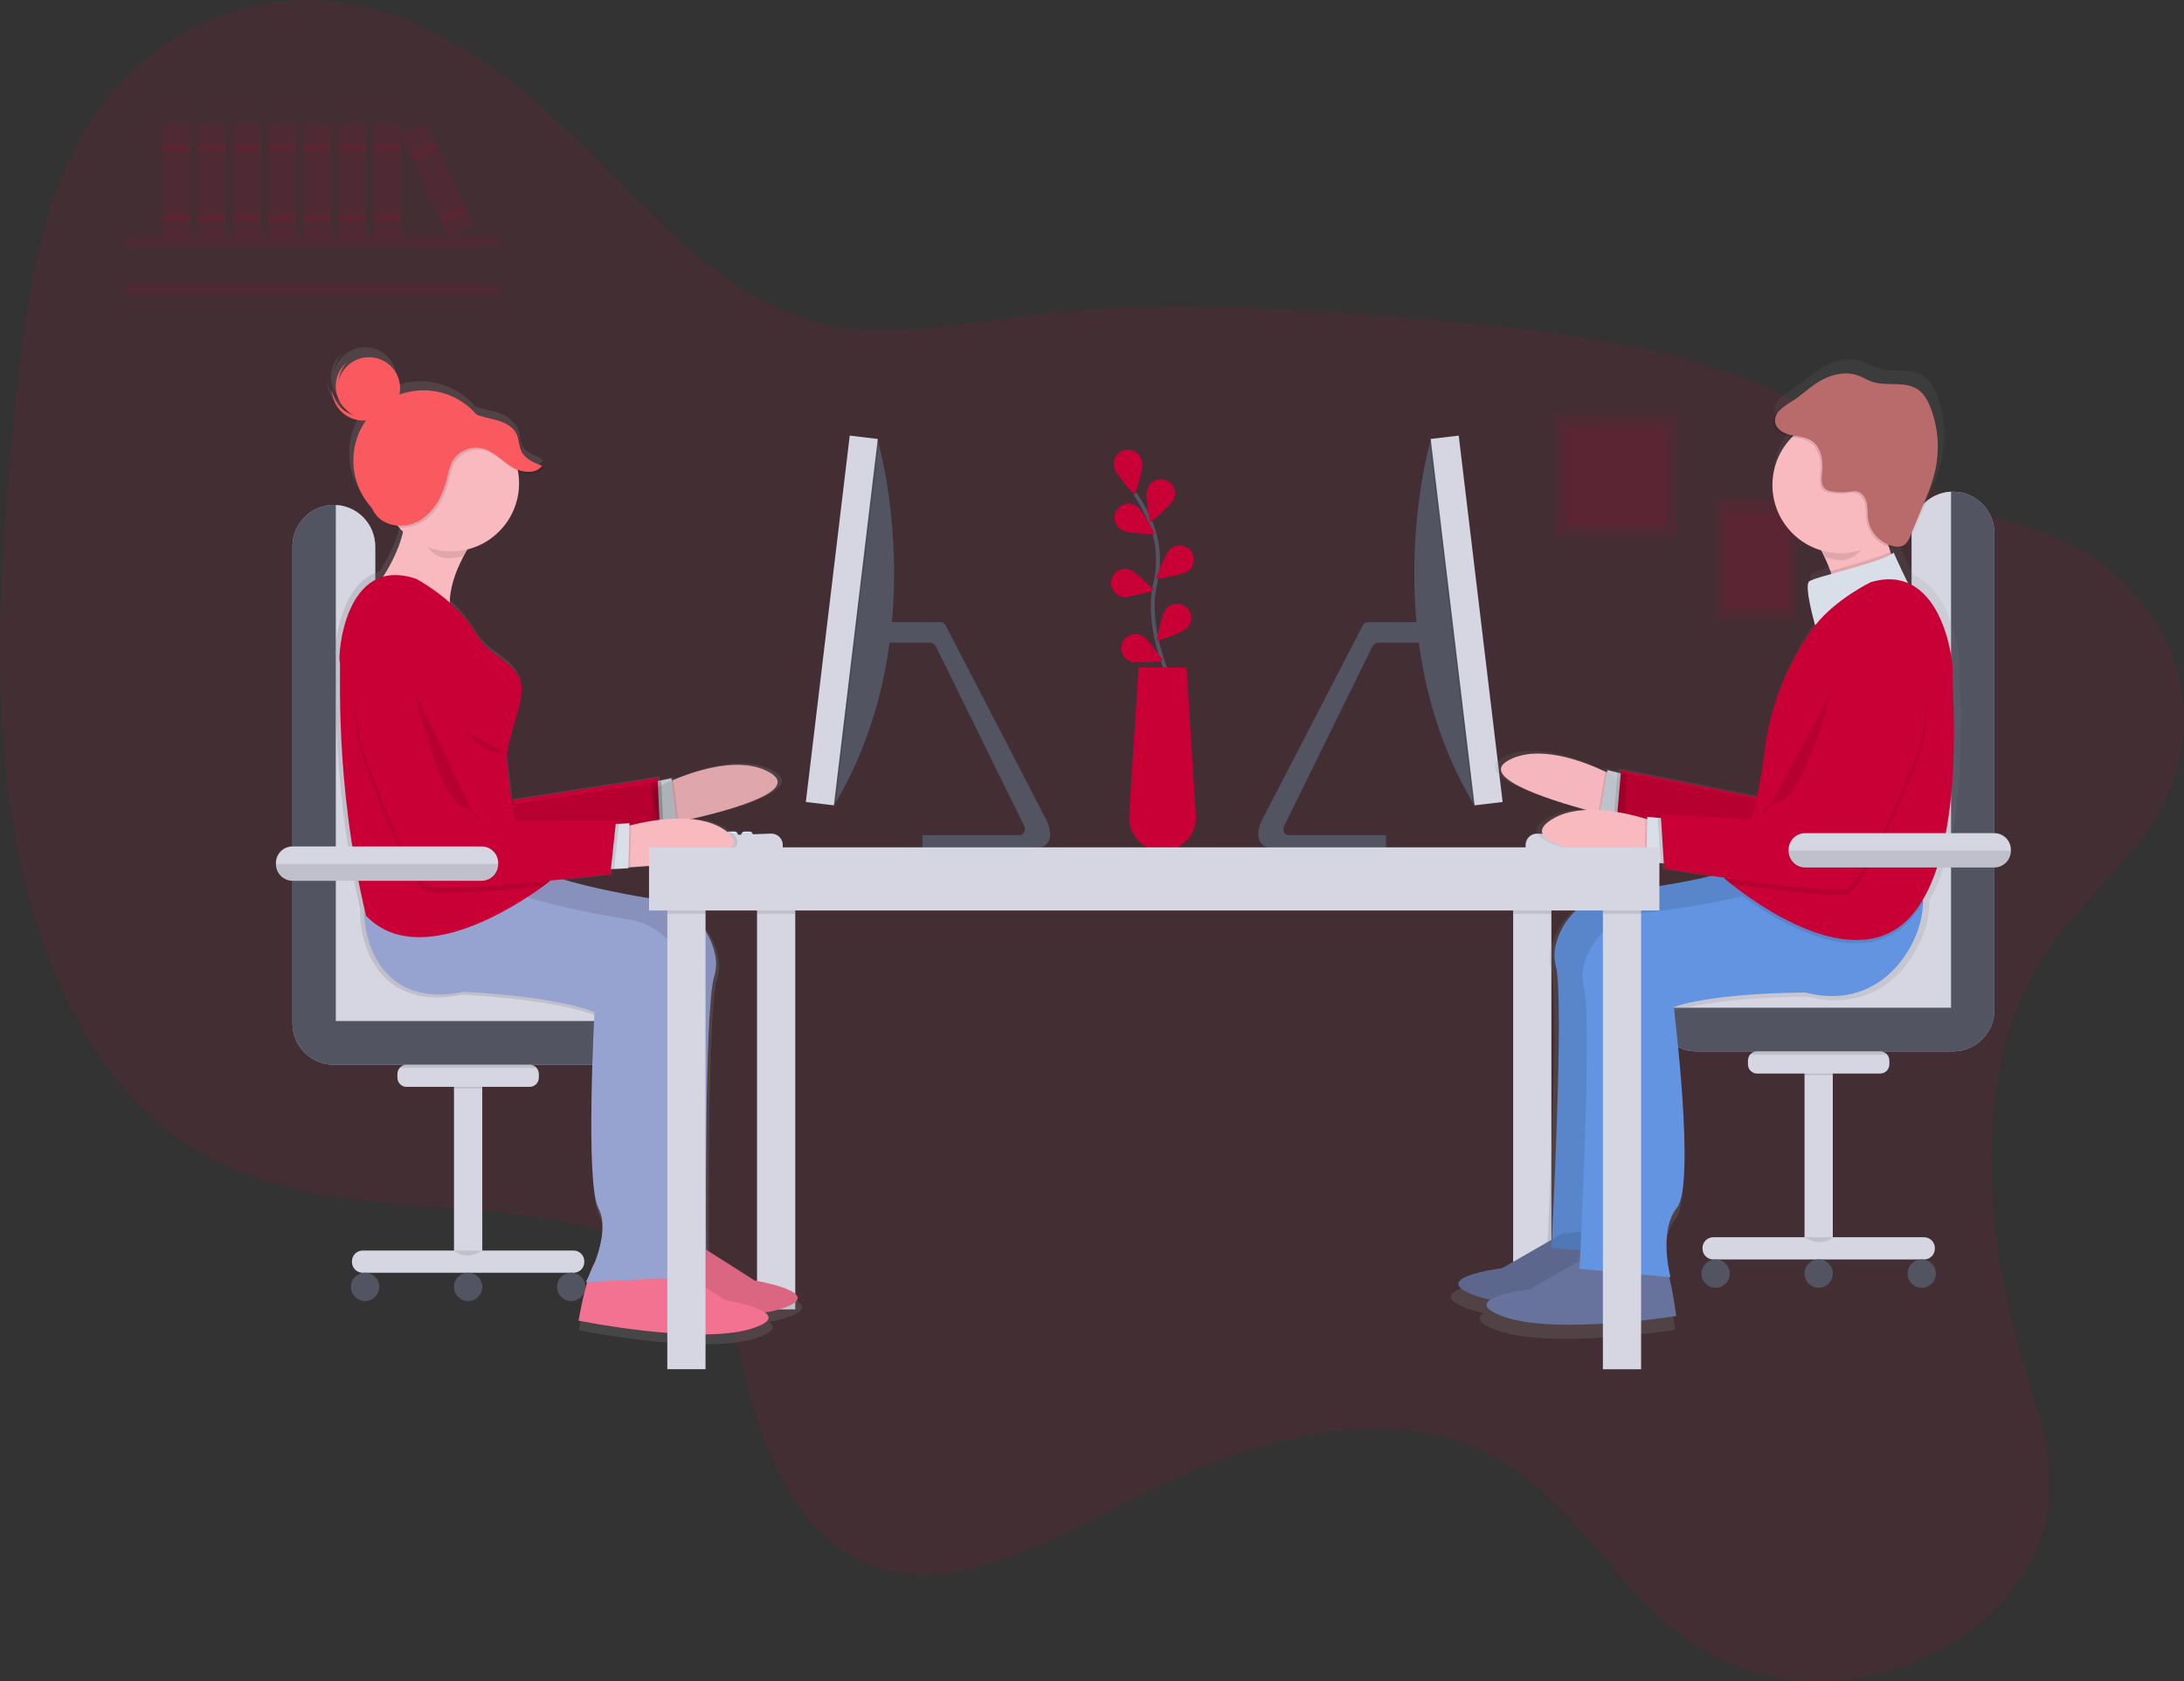 <?xml version="1.0" encoding="UTF-8"?>
<!DOCTYPE svg PUBLIC "-//W3C//DTD SVG 1.0//EN" "http://www.w3.org/TR/2001/REC-SVG-20010904/DTD/svg10.dtd">
<!-- Creator: CorelDRAW 2020 (64 Bit) -->
<svg xmlns="http://www.w3.org/2000/svg" xml:space="preserve" width="296.496mm" height="228.206mm" version="1.0" style="shape-rendering:geometricPrecision; text-rendering:geometricPrecision; image-rendering:optimizeQuality; fill-rule:evenodd; clip-rule:evenodd"
viewBox="0 0 29649.4 22820.48"
 xmlns:xlink="http://www.w3.org/1999/xlink"
 xmlns:xodm="http://www.corel.com/coreldraw/odm/2003">
 <rect x="0" y="0" width="29649.4" height="22820.48" fill="#333333" stroke="none"/>
 <defs>
  <style type="text/css">
   <![CDATA[
    .str0 {stroke:#535461;stroke-width:52.92;stroke-miterlimit:22.926}
    .fil14 {fill:none;fill-rule:nonzero}
    .fil3 {fill:#535461;fill-rule:nonzero}
    .fil12 {fill:#6394E2;fill-rule:nonzero}
    .fil11 {fill:#68739D;fill-rule:nonzero}
    .fil18 {fill:#96A2D0;fill-rule:nonzero}
    .fil2 {fill:#AEBEE1;fill-rule:nonzero}
    .fil13 {fill:#B96B6B;fill-rule:nonzero}
    .fil9 {fill:#C90036;fill-rule:nonzero}
    .fil1 {fill:#D6D6E3;fill-rule:nonzero}
    .fil8 {fill:#D9DFE8;fill-rule:nonzero}
    .fil5 {fill:#E3EDF9;fill-rule:nonzero}
    .fil17 {fill:#F37291;fill-rule:nonzero}
    .fil7 {fill:#F8B9BF;fill-rule:nonzero}
    .fil16 {fill:#FA595F;fill-rule:nonzero}
    .fil10 {fill:black;fill-rule:nonzero;fill-opacity:0.012}
    .fil4 {fill:black;fill-rule:nonzero;fill-opacity:0.102}
    .fil0 {fill:#C90036;fill-rule:nonzero;fill-opacity:0.102}
    .fil6 {fill:url(#id0);fill-rule:nonzero}
    .fil15 {fill:url(#id1);fill-rule:nonzero}
   ]]>
  </style>
  <linearGradient id="id0" gradientUnits="userSpaceOnUse" x1="21931.54" y1="16648.01" x2="23043.45" y2="3301.13">
   <stop offset="0" style="stop-opacity:0.251; stop-color:gray"/>
   <stop offset="0.541" style="stop-opacity:0.122; stop-color:gray"/>
   <stop offset="1" style="stop-opacity:0.102; stop-color:gray"/>
  </linearGradient>
  <linearGradient id="id1" gradientUnits="userSpaceOnUse" xlink:href="#id0" x1="2128741.64" y1="-2647945.78" x2="2128741.64" y2="-9568950.29">
  </linearGradient>
 </defs>
 <g id="Camada_x0020_1">
  <path class="fil0" d="M27781.22 12918.46c-1092.45,1643.32 -815.97,3927.45 -265.91,5736.66 185.21,605.63 394.49,1245.65 270.14,1915.04 -152.14,818.61 -772.31,1449.11 -1408.1,1802.07 -1158.6,643.73 -2503.47,590.81 -3501.21,-137.32 -862.27,-629.44 -1448.32,-1703.38 -2328.31,-2301.86 -1470.81,-997.99 -3434.8,-464.07 -5130.76,393.71 -1199.88,606.16 -2517.23,1379.26 -3654.4,894.28 -800.09,-341.31 -1318.67,-1260.47 -1576.38,-2252.91 -124.35,-479.16 -205.85,-1001.17 -470.96,-1370.8 -158.75,-219.6 -370.42,-370.42 -589.76,-492.92 -2003.14,-1130.81 -4646.04,-295 -6584.09,-1566.58 -1307.83,-857.24 -2085.97,-2580.73 -2376.47,-4410.31 -290.51,-1829.58 -147.37,-3775.57 46.83,-5690.62 137.85,-1360.74 335.49,-2816.47 1094.57,-3907.33 803,-1153.84 2105.54,-1645.17 3254.36,-1506.79 1148.82,138.38 2158.98,823.63 3038.19,1650.98 1098.8,1031.87 2099.98,2340.49 3495.12,2698.73 950.11,244.74 1974.05,15.08 2972.57,-105.83 1669.51,-199.76 3323.94,-88.64 4967.25,43.39 1573.47,126.47 3156.99,274.9 4634.68,814.11 1045.62,381.53 1861.07,1141.4 2841.34,1646.76 638.97,329.41 1350.69,387.09 1949.44,820.2 737.65,533.14 1389.58,1499.91 1133.2,2694.5 -243.68,1137.43 -1231.62,1759.73 -1811.33,2632.84z"/>
  <path class="fil0" d="M23304.5 8422.16l1081.87 0 0 -1637.76 -1081.87 0 0 1637.76z"/>
  <path class="fil0" d="M23409.54 8262.88l871.53 0 0 -1319.2 -871.53 0 0 1319.2z"/>
  <path class="fil0" d="M21108.48 7284.46l1661.57 0 0 -1637.76 -1661.57 0 0 1637.76z"/>
  <path class="fil0" d="M21269.88 7125.18l1338.52 0 0 -1319.2 -1338.52 0 0 1319.2z"/>
  <path class="fil0" d="M1709.9 3345.11l5078.64 0 0 -135.2 -5078.64 0 0 135.2z"/>
  <path class="fil0" d="M1709.9 4006.3l5078.64 0 0 -135.2 -5078.64 0 0 135.2z"/>
  <rect class="fil1" x="10277.31" y="11975.76" width="518.85" height="5798.04"/>
  <path class="fil2" d="M25951.39 12584.56l0 -5348.25c0.13,-310.39 251.84,-561.96 562.23,-561.96 0,0 0,0 0,0l0 -0.01c309.95,0.56 561.04,251.99 561.18,561.98l0.01 6472.71c-0.01,310.45 -251.79,562.23 -562.25,562.23l-3482.15 0.01c-310.47,-0.01 -562.25,-251.79 -562.25,-562.25l0.01 0.01c-0.01,-310.47 251.77,-562.25 562.23,-562.25l2358.75 0.01c310.45,-0.01 562.23,-251.79 562.23,-562.25l0.01 0.01z"/>
  <path class="fil3" d="M25951.39 12584.56l0 -5348.25c0.13,-310.39 251.84,-561.96 562.23,-561.96 0,0 0,0 0,0l0 -0.01c309.95,0.56 561.04,251.99 561.18,561.98l0.01 6472.71c-0.01,310.45 -251.79,562.23 -562.25,562.23l-3482.15 0.01c-310.47,-0.01 -562.25,-251.79 -562.25,-562.25l0.01 0.01c-0.01,-310.47 251.77,-562.25 562.23,-562.25l2358.75 0.01c310.45,-0.01 562.23,-251.79 562.23,-562.25l0.01 0.01z"/>
  <path class="fil1" d="M22468.96 13678.87c16.01,-298.3 262.64,-532.09 561.43,-532.09 0,0 0,0 0,0l2358.76 0.01c310.45,-0.01 562.23,-251.79 562.23,-562.25l0.01 -5348.24c-0.01,-0.03 -0.01,-0.3 -0.01,-0.37 0,-299.96 235.65,-547.28 535.26,-561.62l0 7004.55 -4017.67 0z"/>
  <path class="fil2" d="M5093.36 12765.01l0 -5348.25c0.02,0.01 0.02,0.01 0.02,0.01 0,-309.98 -250.95,-561.55 -560.94,-562.24l0.01 -0.01c-310.45,0.01 -562.23,251.79 -562.23,562.25l-0.01 6472.71c0.01,0.42 0.01,0.9 0.01,1.31 0,310.46 251.78,562.24 562.24,562.24 0,0 0,0 0,0l3481.88 0.01c310.48,-0.01 562.26,-251.79 562.26,-562.25l-0.02 0.01c0.02,-310.47 -251.76,-562.25 -562.22,-562.25l-2358.49 0.01c-0.04,-0.01 -0.18,-0.01 -0.25,-0.01 -310.46,0 -562.24,-251.78 -562.24,-562.24 0,-0.41 0,-0.89 0,-1.3l-0.02 -0.01z"/>
  <path class="fil3" d="M5093.36 12765.01l0 -5348.25c0.02,0.01 0.02,0.01 0.02,0.01 0,-309.98 -250.95,-561.55 -560.94,-562.24l0.01 -0.01c-310.45,0.01 -562.23,251.79 -562.23,562.25l-0.01 6472.71c0.01,0.42 0.01,0.9 0.01,1.31 0,310.46 251.78,562.24 562.24,562.24 0,0 0,0 0,0l3481.88 0.01c310.48,-0.01 562.26,-251.79 562.26,-562.25l-0.02 0.01c0.02,-310.47 -251.76,-562.25 -562.22,-562.25l-2358.49 0.01c-0.04,-0.01 -0.18,-0.01 -0.25,-0.01 -310.46,0 -562.24,-251.78 -562.24,-562.24 0,-0.41 0,-0.89 0,-1.3l-0.02 -0.01z"/>
  <path class="fil1" d="M8575.79 13859.31c-16,-298.3 -262.63,-532.09 -561.42,-532.09 0,0 0,0 0,0l-2358.5 0.02c-0.04,-0.01 -0.18,-0.01 -0.25,-0.01 -310.46,0 -562.24,-251.78 -562.24,-562.24 0,0 0,0 0,0l-0.02 -5348.24c-0.05,-299.64 -235.21,-546.68 -534.42,-561.43l-0.04 7003.98 4016.88 0z"/>
  <rect class="fil1" x="20542.28" y="11975.77" width="518.85" height="5933.24"/>
  <path class="fil4" d="M10277.32 12404.38l518.85 0 0 -428.63 -518.85 0 0 428.63z"/>
  <path class="fil4" d="M20542.28 12404.38l518.85 0 0 -428.63 -518.85 0 0 428.63z"/>
  <path class="fil4" d="M12130.44 8444.92c-8.29,91.37 -18.79,183.97 -31.49,277.81l-73.29 0 0 -277.81 104.78 0z"/>
  <path class="fil3" d="M14256.35 11330.97c1.59,93.93 -66.15,170.92 -150.02,170.92l-1583.52 0.01 0 -165.1 1317.62 0c56.89,0 92.34,-68.79 63.76,-123.83l-1194.85 -2430.18c-17.2,-35.69 -52.96,-58.77 -92.58,-59.78l-591.1 -0.01 0 -277.81 746.38 -0.01c27.73,0.71 52.78,16.86 64.84,41.82l1369.74 2645.81c31.5,61.3 48.58,129.23 49.74,198.14l-0.02 0.02z"/>
  <path class="fil3" d="M11348.07 10890.18l-21.7 36.51 -202.94 -135.47 627.86 -4827.82 161.67 0c0,0 6.61,22.23 17.46,64.56 108.22,417.25 639.76,2780.22 -582.35,4862.22z"/>
  <path class="fil4" d="M11930.16 6027.97l-582.08 4862.22 -21.7 36.51 -202.94 -135.47 627.86 -4827.82 161.66 0c0,0 6.35,23.02 17.2,64.56z"/>
  <rect class="fil1" transform="matrix(0.119 -0.993 0.993 0.119 10939.8 10886.2)" width="5008.26" height="383.65"/>
  <path class="fil5" d="M9634.38 11332.83c-0.13,24.92 -20.31,45.1 -45.24,45.24l-67.74 0c-24.96,0 -45.22,-20.26 -45.22,-45.24 -0.11,-0.88 -0.17,-1.77 -0.17,-2.65 0,-0.88 0.06,-1.77 0.16,-2.65 2.8,-22.58 21.95,-39.59 44.71,-39.68l67.72 0c20.69,0.21 38.63,14.34 43.67,34.39 1.15,3.41 1.87,6.98 2.11,10.58l0 0.01z"/>
  <path class="fil5" d="M9837.31 11332.83c-0.12,24.92 -20.3,45.1 -45.23,45.24l-67.75 0c-24.96,0 -45.22,-20.26 -45.22,-45.24 0.02,-4.22 0.65,-8.41 1.85,-12.44 1.99,-7.34 5.93,-14.01 11.38,-19.32 8.3,-8.46 19.67,-13.23 31.53,-13.23 0.07,0 0.15,0 0.22,0l67.71 0.01c0.09,-0.01 0.16,-0.01 0.23,-0.01 17.76,0 33.9,10.33 41.33,26.46 2.58,5.84 3.94,12.15 3.97,18.53l-0.02 0z"/>
  <path class="fil5" d="M10017.76 11332.83c-0.12,24.92 -20.3,45.1 -45.23,45.24l-67.75 0c-24.96,0 -45.22,-20.26 -45.22,-45.24 0,-0.25 -0.01,-0.51 -0.01,-0.76 0,-6.22 1.36,-12.39 3.98,-18.03 7.47,-15.93 23.4,-26.21 41,-26.45l67.72 -0.01c0.1,0 0.19,0 0.28,0 24.84,0 44.98,20.14 44.98,44.98 0,0.09 0,0.18 0,0.26l0.25 0.01z"/>
  <path class="fil5" d="M10220.96 11332.83c-0.12,24.92 -20.3,45.1 -45.23,45.24l-67.75 0c-24.95,-0.02 -45.19,-20.27 -45.19,-45.24 0,-9.27 2.86,-18.33 8.17,-25.93l5.29 -5.82c8.3,-8.47 19.67,-13.24 31.53,-13.24 0.07,0 0.15,0 0.22,0l67.71 0.01c12.48,0.15 24.36,5.41 32.83,14.55 7.95,8.13 12.42,19.05 12.44,30.42l-0.02 0.01z"/>
  <path class="fil4" d="M9633.05 11321.98c0.89,3.41 1.34,6.92 1.34,10.44 0,0.13 0,0.28 0,0.41 -0.14,24.92 -20.32,45.1 -45.25,45.24l-67.74 0c-24.96,0 -45.22,-20.26 -45.22,-45.24 -0.11,-0.88 -0.17,-1.77 -0.17,-2.65 0,-0.88 0.06,-1.77 0.16,-2.65l156.88 -5.55z"/>
  <path class="fil4" d="M9833.61 11314.84c2.4,5.6 3.66,11.63 3.72,17.72 -0.14,24.93 -20.32,45.11 -45.25,45.25l-67.75 0c-24.96,-0.01 -45.22,-20.27 -45.22,-45.25 0.02,-4.21 0.65,-8.4 1.85,-12.43l152.65 -5.29z"/>
  <path class="fil4" d="M10011.14 11308.75c4.47,7.15 6.86,15.4 6.9,23.82 -0.14,24.92 -20.32,45.1 -45.25,45.24l-67.74 0c-24.97,-0.01 -45.23,-20.27 -45.23,-45.25 0,-0.25 -0.01,-0.51 -0.01,-0.76 0,-6.22 1.36,-12.39 3.98,-18.03l147.35 -5.02z"/>
  <path class="fil4" d="M10220.96 11332.83c-0.12,24.92 -20.3,45.1 -45.23,45.24l-67.75 0c-24.95,-0.02 -45.19,-20.27 -45.19,-45.24 0,-9.27 2.86,-18.33 8.17,-25.93l137.58 -4.76c7.97,8.14 12.44,19.11 12.44,30.51 0,0.06 0,0.12 0,0.18l-0.02 0z"/>
  <path class="fil1" d="M10626.82 11513.27l-1308.36 0 0 -59.53c0.02,-0.02 0.02,-0.06 0.02,-0.07 0,-54.91 43.54,-99.93 98.42,-101.79l1049.33 -36.25c1.72,-0.06 3.54,-0.1 5.29,-0.1 85.85,0 155.5,69.56 155.58,155.4l-0.28 42.34z"/>
  <path class="fil3" d="M17081.82 11330.97c-1.59,93.93 66.15,170.92 150.02,170.92l1584.31 0.01 0 -165.1 -1319.2 0c-56.89,0 -92.34,-68.79 -63.76,-123.83l1194.85 -2430.18c17.21,-35.69 52.97,-58.77 92.59,-59.78l591.35 -0.01 0 -277.81 -745.85 -0.01c-27.28,1.05 -51.8,17.02 -63.76,41.55l-1369.74 2645.81c-31.9,61.27 -49.36,129.36 -50.79,198.44l-0.01 -0.01z"/>
  <path class="fil3" d="M19990.36 10890.18l21.7 36.51 202.94 -135.47 -627.86 -4827.82 -161.66 0c0,0 -6.61,22.23 -17.46,64.56 -108.48,417.25 -641.09,2780.22 582.34,4862.22z"/>
  <path class="fil4" d="M19408.01 6027.97l582.08 4862.22 21.7 36.51 202.94 -135.47 -627.59 -4827.82 -161.66 0c0,0 -6.62,23.02 -17.47,64.56z"/>
  <rect class="fil1" transform="matrix(0.993 -0.119 0.119 0.993 19422.3 5958.59)" width="383.65" height="5008.26"/>
  <path class="fil5" d="M21703.79 11332.83c0.14,24.92 20.32,45.1 45.25,45.24l67.73 0c24.98,0 45.24,-20.26 45.24,-45.24 0.1,-0.88 0.16,-1.77 0.16,-2.65 0,-0.88 -0.06,-1.77 -0.16,-2.65 -2.8,-22.58 -21.95,-39.59 -44.71,-39.68l-67.73 0c-20.68,0.21 -38.62,14.34 -43.66,34.39 -1.15,3.41 -1.87,6.98 -2.11,10.58l-0.01 0.01z"/>
  <path class="fil5" d="M21500.86 11332.83c0.13,24.92 20.31,45.1 45.24,45.24l67.74 0c24.97,0 45.23,-20.26 45.23,-45.24 -0.01,-4.22 -0.64,-8.41 -1.84,-12.44 -2,-7.34 -5.94,-14.01 -11.39,-19.32 -8.29,-8.46 -19.66,-13.23 -31.52,-13.23 -0.07,0 -0.15,0 -0.22,0l-69.06 0.01c-0.07,-0.01 -0.14,-0.01 -0.21,-0.01 -17.76,0 -33.9,10.33 -41.33,26.46 -1.8,5.04 -2.73,10.37 -2.73,15.72 0,0.93 0.03,1.88 0.09,2.81z"/>
  <path class="fil5" d="M21320.41 11332.83c0.14,24.92 20.32,45.1 45.25,45.24l67.73 0c24.98,0 45.24,-20.26 45.24,-45.24 0,-0.25 0,-0.51 0,-0.76 0,-6.22 -1.36,-12.39 -3.98,-18.03 -7.47,-15.93 -23.4,-26.21 -41,-26.45l-67.73 -0.01c-0.09,0 -0.18,0 -0.27,0 -24.84,0 -44.98,20.14 -44.98,44.98 0,0.09 0,0.18 0,0.26l-0.26 0.01z"/>
  <path class="fil5" d="M21117.21 11332.83c0.14,24.92 20.32,45.1 45.25,45.24l67.73 0c24.96,-0.02 45.2,-20.27 45.2,-45.24 0,-9.27 -2.86,-18.33 -8.17,-25.93l-5.29 -5.82c-8.29,-8.47 -19.66,-13.24 -31.52,-13.24 -0.07,0 -0.15,0 -0.22,0l-67.73 0.01c-12.46,0.15 -24.34,5.41 -32.81,14.55 -7.95,8.13 -12.42,19.05 -12.44,30.42l0 0.01z"/>
  <path class="fil4" d="M21705.12 11321.98c-0.88,3.41 -1.33,6.92 -1.33,10.44 0,0.13 0,0.28 0,0.41 0.14,24.92 20.32,45.1 45.25,45.24l67.73 0c24.98,0 45.24,-20.26 45.24,-45.24 0.1,-0.88 0.16,-1.77 0.16,-2.65 0,-0.88 -0.06,-1.77 -0.16,-2.65l-156.89 -5.55z"/>
  <path class="fil4" d="M21504.56 11314.84c-2.38,5.6 -3.65,11.63 -3.71,17.72 0.14,24.93 20.32,45.11 45.25,45.25l67.74 0c24.97,-0.01 45.23,-20.27 45.23,-45.25 -0.01,-4.21 -0.64,-8.4 -1.84,-12.43l-152.67 -5.29z"/>
  <path class="fil4" d="M21327.03 11308.75c-4.46,7.15 -6.85,15.4 -6.89,23.82 0.14,24.92 20.32,45.1 45.25,45.24l67.74 0c24.97,-0.01 45.23,-20.27 45.23,-45.25 0.01,-0.25 0.01,-0.51 0.01,-0.76 0,-6.22 -1.36,-12.39 -3.98,-18.03l-147.36 -5.02z"/>
  <path class="fil4" d="M21117.21 11332.83c0.14,24.92 20.32,45.1 45.25,45.24l67.73 0c24.96,-0.02 45.2,-20.27 45.2,-45.24 0,-9.27 -2.86,-18.33 -8.17,-25.93l-137.58 -4.76c-7.96,8.14 -12.43,19.11 -12.43,30.51 0,0.06 0,0.12 0,0.18z"/>
  <path class="fil1" d="M20711.34 11513.27l1308.36 0 0 -59.53c-0.01,-0.02 -0.01,-0.06 -0.01,-0.07 0,-54.91 -43.54,-99.93 -98.42,-101.79l-1049.33 -36.25c-1.72,-0.06 -3.54,-0.1 -5.29,-0.1 -85.85,0 -155.5,69.56 -155.58,155.4l0.27 42.34z"/>
  <path class="fil6" d="M26187.65 12230.55c610.39,-1035.3 389.2,-3123.65 413.81,-3163.6 21.96,-35.19 -62.18,-1018.64 -623.09,-1258.88 -101.34,-200.82 -201.08,-427.04 -201.08,-427.04 -9.83,9.2 -20.68,17.31 -32.29,24.07 -4.41,-11.99 -8.73,-24.16 -12.96,-36.51 -7.14,-20.9 -13.76,-42.33 -20.37,-63.76 15.65,4.98 31.7,9.15 47.86,12.21 15.47,3.75 31.4,5.67 47.33,5.67 27.79,0 55.34,-5.85 80.74,-17.07 13.71,-7.36 26.16,-16.95 36.78,-28.32 44.19,-29.37 68.53,-82.29 89.16,-132.29l163.25 -391.05c73.55,-176.48 147.64,-354.01 186.8,-541.07 20.84,-101.43 31.63,-205.21 31.63,-308.81 0,-182.27 -32.92,-363.62 -96.72,-534.17 -38.63,-102.66 -92.08,-205.32 -182.83,-266.7 -181.77,-123.3 -434.71,-38.1 -642.41,-110.33 -68.26,-23.81 -129.91,-64.03 -198.17,-88.37 -147.37,-52.92 -313.8,-24.61 -455.61,41.28 -141.81,65.89 -256.65,170.66 -380.74,264.58 -61.12,46.83 -158.75,95.25 -230.72,158.75 -69.85,54.5 -123.56,120.39 -113.24,207.17 11.64,99.22 116.15,158.75 213.52,182.03 16.14,3.7 32.81,6.61 49.21,9.53 -175.77,178.18 -274.61,418.78 -274.61,669.14 0,421.54 277.34,793.06 681.32,913.07 49.38,92.96 92.98,190.25 128.68,289.16 4.68,13.59 9.31,27.27 13.9,41.02 -160.34,45.51 -285.75,83.34 -310.89,104.25 -75.94,62.97 83.08,614.36 83.08,614.36 -40.48,51.33 -81.76,109.8 -123.56,172.51 -316.26,480.88 -518.29,1030.66 -586.39,1602.7 -26.46,209.29 -60.85,423.33 -104.51,626.8l-1896.18 -380.34 -3.97 46.83 -45.24 -11.11 0 0 -142.35 -35.19 -5.56 32.01 -21.7 -10.32c-352.69,-165.36 -946.93,-376.5 -1349.37,-158.75 -424.66,228.6 491.86,532.34 1080.02,694 -195,9.53 -381.53,56.36 -529.17,165.89 -426.51,319.62 779.72,486.04 1349.37,545.04l23.02 2.38 0 12.17 197.38 18.26 46.3 4.23 4.5 70.38c0,0 282.58,46.3 660.14,102.39 -431.01,107.69 -963.6,182.3 -1333.49,225.95 -392.11,46.04 -726.01,319.09 -831.31,699.82 -18.64,59.88 -28.21,122.49 -28.21,185.24 0,50.98 6.31,101.96 18.69,151.34 110.07,384.44 -24.34,3212.55 -54.77,3821.61l-697.18 401.37c0,0 -1084.78,132.29 -362.21,386.56 64.89,22.19 131.83,39.97 199.31,52.85 -95.25,61.38 -87.05,141.55 193.68,239.98 723.1,253.47 2403.98,-11.11 2403.98,-11.11 0,0 -36.78,-297.92 -96.57,-545.57l18.52 1.59c0,0 -173.57,-645.85 89.69,-971.54 263.26,-325.7 -44.19,-2804.56 -44.19,-2804.56 0,0 460.9,-190.76 1838.58,-203.2 1111.24,285.22 1652.84,-735.8 1645.17,-1263.64 -2.46,-11.85 -2.99,-24.02 -3.78,-34.87z"/>
  <path class="fil7" d="M22080.82 10626.12l-117.74 476.25c0,0 -105.83,-23.81 -264.58,-64.56 -537.63,-139.17 -1671.63,-473.34 -1217.07,-718.6 391.85,-211.67 968.89,-5.82 1311.53,154.78 125.41,59 219.6,111.92 261.67,136.79 17.72,10.06 26.19,15.35 26.19,15.35z"/>
  <path class="fil4" d="M22047.74 10760.53l-84.67 343.96c0,0 -105.83,-23.81 -264.58,-64.56l95.51 -563.83c125.41,59 219.6,111.92 261.67,136.79l-7.93 147.64z"/>
  <path class="fil8" d="M22048.01 11137.04l-328.62 -81.23 102.13 -602.19 262.74 64.82 -36.25 618.6z"/>
  <path class="fil4" d="M22048.01 11137.04l-141.82 -34.93 53.45 -614.36 124.62 30.69 -36.25 618.6z"/>
  <path class="fil9" d="M25218.75 8642.83c0,0 -631.03,-364.6 -911.48,681.3 -280.46,1045.89 -306.92,1527.69 -306.92,1527.69l-1992.83 -398.46 -63.24 727.86c0,0 2130.67,687.92 2398.69,637.91 268.02,-50.01 1137.7,-1508.12 1137.7,-1508.12 0,0 790.58,-1130.02 -261.93,-1668.18z"/>
  <g id="_1711171633872">
   <path class="fil10" d="M22080.82 10626.12l-117.74 476.25c0,0 -105.83,-23.81 -264.58,-64.56 -537.63,-139.17 -1671.63,-473.34 -1217.07,-718.6 391.85,-211.67 968.89,-5.82 1311.53,154.78 125.41,59 219.6,111.92 261.67,136.79 17.72,10.06 26.19,15.35 26.19,15.35z"/>
   <path class="fil10" d="M22047.74 10760.53l-84.67 343.96c0,0 -105.83,-23.81 -264.58,-64.56l95.51 -563.83c125.41,59 219.6,111.92 261.67,136.79l-7.93 147.64z"/>
   <path class="fil4" d="M22048.01 11137.04l-328.62 -81.23 102.13 -602.19 262.74 64.82 -36.25 618.6z"/>
   <path class="fil10" d="M22048.01 11137.04l-141.82 -34.93 53.45 -614.36 124.62 30.69 -36.25 618.6z"/>
   <path class="fil4" d="M25218.75 8669.29c0,0 -631.03,-364.6 -911.48,681.3 -280.46,1045.89 -306.92,1527.69 -306.92,1527.69l-1992.83 -398.46 -63.24 727.86c0,0 2130.67,687.92 2398.69,637.91 268.02,-50.01 1137.7,-1508.12 1137.7,-1508.12 0,0 790.58,-1130.02 -261.93,-1668.18z"/>
  </g>
  <path class="fil11" d="M21205.05 16746.96l-813.58 468.57c0,0 -1054.09,129.12 -351.9,375.18 702.2,246.06 2334.66,-10.85 2334.66,-10.85 0,0 -90.75,-733.42 -217.22,-835.81 -126.47,-102.39 -951.96,2.92 -951.96,2.92z"/>
  <path class="fil12" d="M24376.07 11489.72c0,0 -404.81,211.67 -1123.94,394.49 -421.48,105.83 -949.05,180.98 -1313.65,223.84 -381.59,41.52 -700.73,309.53 -807.48,678.18 -18.23,58.29 -27.6,119.23 -27.6,180.39 0,49.73 6.2,99.45 18.3,147.63 119.86,418.84 -59,3823.46 -59,3823.46l1235.59 114.3c0,0 -168.54,-627.33 87.31,-943.49 255.85,-316.17 -42.86,-2722.81 -42.86,-2722.81 0,0 447.68,-185.21 1785.4,-197.38 1239.3,317.5 1749.94,-1039.01 1558.65,-1419.22 -191.29,-380.21 -1310.71,-279.38 -1310.71,-279.38z"/>
  <g id="_1711171651776">
   <path class="fil4" d="M21205.05 16746.96l-813.58 468.57c0,0 -1054.09,129.12 -351.9,375.18 702.2,246.06 2334.66,-10.85 2334.66,-10.85 0,0 -90.75,-733.42 -217.22,-835.81 -126.47,-102.39 -951.96,2.92 -951.96,2.92z"/>
   <path class="fil4" d="M24376.07 11489.72c0,0 -404.81,211.67 -1123.94,394.49 -421.48,105.83 -949.05,180.98 -1313.65,223.84 -381.59,41.52 -700.73,309.53 -807.48,678.18 -18.23,58.29 -27.6,119.23 -27.6,180.39 0,49.73 6.2,99.45 18.3,147.63 119.86,418.84 -59,3823.46 -59,3823.46l1235.59 114.3c0,0 -168.54,-627.33 87.31,-943.49 255.85,-316.17 -42.86,-2722.81 -42.86,-2722.81 0,0 447.68,-185.21 1785.4,-197.38 1239.3,317.5 1749.94,-1039.01 1558.65,-1419.22 -191.29,-380.21 -1310.71,-279.38 -1310.71,-279.38z"/>
  </g>
  <path class="fil11" d="M21586.58 17031.38l-813.58 468.58c0,0 -1053.56,128.06 -351.9,375.18 701.67,247.12 2334.66,-10.85 2334.66,-10.85 0,0 -90.75,-733.42 -217.22,-835.81 -126.47,-102.39 -951.96,2.91 -951.96,2.91z"/>
  <path class="fil12" d="M24508.36 13472.76c-1337.72,12.17 -1785.4,197.38 -1785.4,197.38 0,0 298.71,2407.69 42.86,2722.81 -255.85,315.12 -87.31,943.49 -87.31,943.49l-1235.59 -114.3c0,0 2.12,-40.22 5.56,-112.18 29.63,-591.61 160.07,-3337.96 52.92,-3711.28 -12.06,-47.98 -18.18,-97.56 -18.18,-147.06 0,-61.01 9.3,-121.81 27.45,-180.02 106.29,-369.12 425.29,-637.79 807.22,-679.67 364.33,-42.6 891.9,-116.68 1313.38,-223.84l20.64 -5.29c706.43,-181.5 1103.3,-389.2 1103.3,-389.2 0,0 1119.44,-100.54 1310.74,279.66 25.82,57.75 39.22,120.41 39.22,183.72 0,2.69 -0.05,5.49 -0.05,8.13 9.5,513.01 -517.02,1504.66 -1596.77,1227.64z"/>
  <path class="fil7" d="M22644.91 11219.59l-45.24 489.48c0,0 -108.74,-7.67 -270.4,-24.61 -552.19,-57.41 -1723.49,-218.81 -1309.41,-529.17 356.13,-266.7 957.25,-150.28 1320,-42.33 132.29,39.69 233.89,78.05 279.14,96.31 16.65,6.35 25.91,10.32 25.91,10.32z"/>
  <path class="fil7" d="M25931.28 8019.47c0,0 -165.63,129.65 -368.04,271.99 -221.99,50.27 -479.69,91.81 -665.43,118.8 66.41,-211.67 26.46,-449.79 -48.42,-658.55 -81.25,-217.79 -193.53,-423.88 -332.13,-610.6l1119.71 -349.51c-87.84,222.51 -48.15,476.25 26.46,696.91 65.59,187.51 156.2,366.49 267.86,530.89l-0.02 0.07z"/>
  <path class="fil4" d="M22632.21 11357.43l-32.54 351.63c0,0 -108.74,-7.67 -270.4,-24.61l10.58 -571.76c132.29,39.69 233.89,78.05 279.14,96.31l13.22 148.43z"/>
  <path class="fil8" d="M22688.56 11729.7l-337.08 -31.22 11.12 -610.66 269.61 24.87 56.35 617.01z"/>
  <path class="fil4" d="M25931.28 8019.47c0,0 -165.63,129.65 -368.04,271.99 -221.99,50.27 -479.69,91.81 -665.43,118.8 66.41,-211.67 26.46,-449.79 -48.42,-658.55 273.58,-79.38 664.9,-182.03 814.38,-264.58 65.35,188.01 155.97,367.56 267.62,532.23l-0.12 0.11z"/>
  <path class="fil8" d="M25707.44 7500.37c0,0 187.33,425.19 305.33,617.27 118,192.08 -1371.06,370.42 -1371.06,370.42 0,0 -154.52,-535.25 -80.7,-596.64 73.82,-61.39 1021.81,-266.7 1146.43,-391.05z"/>
  <path class="fil4" d="M26107.22 12245.36c-62.4,110.44 -140.9,211.67 -231.83,299.99 -657.75,624.95 -1735.92,-26.46 -2222.48,-382.59 706.43,-181.5 1103.3,-389.2 1103.3,-389.2 0,0 1119.44,-100.54 1310.74,279.66 26.53,58.42 40.31,121.9 40.31,186.04 0,1.98 -0.05,4.17 -0.05,6.1l0.01 0z"/>
  <path class="fil9" d="M25879.68 12500.69c-747.7,710.13 -2037.28,-230.19 -2384.93,-507.21 -56.36,-44.98 -87.84,-72.76 -87.84,-72.76 137.32,-128.59 257.97,-401.11 353.48,-734.47 87.75,-317.86 153.85,-645.21 192.41,-973.34 66.04,-555.46 261.81,-1088.96 569.13,-1556.34 40.48,-60.85 79.38,-117.74 119.86,-167.48 282.31,-359.04 756.7,-587.11 756.7,-587.11 1001.17,-292.63 1135.85,1192.47 1109.12,1235.33 -26.73,42.86 241.23,2537.61 -627.93,3363.38z"/>
  <path class="fil4" d="M25976.52 10470.56c0,0 -643.73,1571.62 -901.16,1661.31 -147.37,51.06 -934.5,-45.77 -1580.61,-138.11 -56.36,-44.98 -87.84,-72.76 -87.84,-72.76 137.32,-128.59 257.97,-401.11 353.48,-734.47l832.1 39.69c0,0 -46.3,-479.95 75.94,-1556.27 122.24,-1076.32 799.83,-809.62 799.83,-809.62 1121.03,375.44 508.26,1610.24 508.26,1610.24z"/>
  <path class="fil4" d="M22688.56 11729.7l-145.52 -13.49 -38.63 -615.16 127.8 11.64 56.35 617.01z"/>
  <path class="fil9" d="M25452.12 8790.99c0,0 -677.6,-266.44 -799.83,809.62 -122.24,1076.06 -75.94,1556.27 -75.94,1556.27l-2030.14 -97.1 45.77 729.18c0,0 2209.52,362.74 2466.96,273.31 257.44,-89.43 901.16,-1661.31 901.16,-1661.31 0,0 611.99,-1234.8 -507.99,-1609.98z"/>
  <path class="fil4" d="M25497.62 7197.68c-29.63,-160.87 138.38,-158.75 198.7,-310.09l-1119.71 349.51c77.54,104.08 147.54,215.1 207.57,330.05 57.83,16.99 117.71,28.78 177.93,34.34 266.97,25.35 350.32,-237.38 535.52,-403.81z"/>
  <circle class="fil7" transform="matrix(0.092 -0.996 0.996 0.092 24987.1 6583.86)" r="924.97"/>
  <path class="fil4" d="M24074.44 5748.31c11.38,96.31 112.98,155.05 207.43,176.74 94.45,21.69 196.85,22.75 279.66,73.29 132.29,81.49 168.01,262.47 151.34,418.04 -9.26,87.84 -22.49,195.53 49.48,246.59 22.58,13.82 47.85,22.89 74.08,26.47 45.34,9.15 91.65,13.82 137.88,13.82 30.11,0 60.31,-1.95 90.17,-5.85 44.45,-5.82 90.22,-15.88 132.29,-3.44 69.32,20.11 110.33,93.13 123.83,163.78 13.5,70.65 6.09,144.2 16.93,215.37 30.91,182.37 171.15,326.92 352.44,363.5 15,3.65 30.41,5.5 45.85,5.5 27.04,0 53.8,-5.66 78.51,-16.6 50.27,-26.46 75.94,-82.81 97.63,-135.47l158.75 -379.94c71.44,-171.19 143.4,-343.96 181.5,-525.46 20.23,-98.45 30.71,-199.24 30.71,-299.85 0,-177.02 -31.97,-353.13 -93.93,-518.77 -37.57,-99.48 -89.43,-199.23 -177.54,-259.03 -176.48,-119.86 -423.33,-37.04 -623.89,-105.83 -66.41,-23.02 -126.21,-62.18 -192.35,-85.73 -143.14,-51.06 -304.8,-24.08 -442.65,40.22 -137.85,64.3 -249.24,165.63 -370.42,257.97 -105.03,81.73 -327.54,168.25 -307.7,334.68z"/>
  <path class="fil13" d="M24098.78 5727.93c11.38,96.31 112.98,155.05 207.43,176.74 94.45,21.69 196.85,22.75 279.66,73.29 132.29,81.49 168.01,262.47 151.34,418.04 -9.26,87.84 -22.49,195.53 49.48,246.59 22.58,13.83 47.85,22.9 74.08,26.48 45.34,9.15 91.65,13.82 137.88,13.82 30.11,0 60.31,-1.95 90.17,-5.85 44.45,-5.82 90.22,-15.88 132.29,-3.44 69.32,20.11 110.33,93.13 123.83,163.78 13.5,70.65 6.09,144.2 16.93,215.37 30.91,182.36 171.15,326.91 352.44,363.49 15,3.65 30.41,5.5 45.85,5.5 27.04,0 53.8,-5.66 78.51,-16.6 50.27,-26.46 75.94,-82.81 97.63,-135.47l158.75 -379.94c71.44,-171.19 143.4,-343.96 181.5,-525.46 20.23,-98.44 30.71,-199.23 30.71,-299.84 0,-177.02 -31.97,-353.13 -93.93,-518.77 -37.57,-99.48 -89.43,-199.23 -177.54,-259.03 -176.48,-119.86 -423.33,-37.04 -623.89,-105.83 -66.41,-23.02 -126.21,-62.18 -192.35,-85.73 -143.14,-51.06 -304.8,-24.08 -442.65,40.22 -137.85,64.3 -249.24,165.63 -370.42,257.97 -104.76,81.73 -327.28,168.25 -307.7,334.67z"/>
  <path class="fil4" d="M24865.01 9382.06c0,0 -353.22,1372.12 -704.85,1499.12 -351.63,127 -196.32,162.98 -196.32,162.98m901.16 -1662.1l0 0 0 0z"/>
  <rect class="fil1" x="24497.77" y="14408.58" width="383.91" height="2523.31"/>
  <path class="fil4" d="M24497.78 14595.65l383.91 0 0 -187.06 -383.91 0 0 187.06z"/>
  <path class="fil1" d="M23729.69 14395.36l0 52.92c-0.01,68.5 55.56,124.07 124.08,124.07l1671.64 0.02c68.51,-0.02 124.08,-55.59 124.08,-124.11l0 -52.92c0,-68.51 -55.57,-124.08 -124.09,-124.08l-1671.62 0.01c-68.53,-0.01 -124.1,55.56 -124.1,124.08l0.01 0.01z"/>
  <path class="fil4" d="M23758.26 14316.51l1862.93 0c-23.46,-28.64 -58.56,-45.25 -95.58,-45.25 -0.06,0 -0.15,0 -0.21,0l-1671.62 0.01c-37.01,0.01 -72.07,16.61 -95.51,45.23l-0.01 0.01z"/>
  <path class="fil1" d="M23258.48 16794.58l2863.03 0c80.36,-0.02 145.52,65.15 145.52,145.5l0 10.6c0,80.34 -65.16,145.5 -145.52,145.5l-2863.03 0.03c-80.35,-0.03 -145.52,-65.19 -145.52,-145.55l0 -10.56c0,-80.37 65.17,-145.54 145.52,-145.54z"/>
  <circle class="fil3" cx="26088.7" cy="17288.29" r="192.09"/>
  <circle class="fil3" cx="23291.01" cy="17288.29" r="192.09"/>
  <circle class="fil3" cx="24689.86" cy="17288.29" r="192.09"/>
  <path class="fil1" d="M24506.77 11309.28l2567.23 0c124.19,-0.01 224.9,100.7 224.9,224.87l0 16.43c0,124.17 -100.71,224.88 -224.9,224.88l-2567.23 0.01c-124.19,-0.01 -224.9,-100.72 -224.9,-224.91l0 -16.39c0,-124.19 100.71,-224.9 224.9,-224.9z"/>
  <path class="fil4" d="M24881.67 16794.58c0,0 -150.81,148.96 -383.91,0m383.91 0l0 0 0 0z"/>
  <path class="fil4" d="M27298.9 11547.14l0 36.78c-0.01,105.91 -85.91,191.81 -191.83,191.81l-2633.37 0.01c-105.93,-0.01 -191.83,-85.91 -191.83,-191.83l0 -36.78 3017.03 0.01z"/>
  <rect class="fil1" x="21760.41" y="11975.76" width="518.85" height="6610.83"/>
  <path class="fil4" d="M21760.42 12404.38l518.85 0 0 -428.63 -518.85 0 0 428.63z"/>
  <rect class="fil1" x="6163.33" y="14589.03" width="383.91" height="2523.31"/>
  <path class="fil4" d="M6163.34 14776.09l383.91 0 0 -187.06 -383.91 0 0 187.06z"/>
  <path class="fil1" d="M7315.06 14576.07l0 52.92c0.02,68.51 -55.55,124.08 -124.07,124.08l-1671.65 0.01c-68.5,-0.01 -124.07,-55.58 -124.07,-124.1l0 -52.92c0.57,-68.11 55.97,-123.03 124.08,-123.03 0,0 0,0 0,0l1671.62 0.01c68.54,-0.01 124.11,55.56 124.11,124.08l-0.02 -1.05z"/>
  <path class="fil4" d="M7286.75 14496.96l-1863.19 0c23.48,-27.84 58.08,-43.94 94.5,-43.94 0.42,0 0.87,0 1.3,0l1671.61 0.02c0.44,-0.02 0.9,-0.02 1.32,-0.02 36.41,0 71.02,16.1 94.48,43.93l-0.02 0.01z"/>
  <path class="fil1" d="M4923.77 16975.03l2863.04 0c80.36,-0.02 145.53,65.15 145.53,145.5l-0.01 10.6c0.01,80.34 -65.16,145.5 -145.51,145.5l-2863.05 0.02c-80.35,-0.02 -145.51,-65.18 -145.51,-145.54l-0.01 -10.56c0.01,-80.37 65.17,-145.54 145.53,-145.54z"/>
  <circle class="fil3" cx="4956.57" cy="17468.74" r="192.09"/>
  <circle class="fil3" cx="7754" cy="17468.74" r="192.09"/>
  <circle class="fil3" cx="6355.15" cy="17468.74" r="192.09"/>
  <path class="fil4" d="M6163.34 16975.03c0,0 150.81,148.96 383.91,0m-383.91 0l0 0 0 0z"/>
  <path class="fil14 str0" d="M15957.35 9378.89c0,0 -430.74,-782.89 -273.31,-1463.4 24.36,-102.49 36.76,-207.95 36.76,-313.4 0,-185.62 -38.35,-369.58 -112.23,-539.66 -55.86,-126.68 -123.69,-249 -201.81,-363.53"/>
  <path class="fil9" d="M15502.27 6269.27c22.49,102.66 -97.9,441.06 -97.9,441.06 0,0 -251.09,-256.65 -273.84,-359.3 -5.42,-17.87 -8.21,-36.54 -8.21,-55.24 0,-105.05 85.19,-190.24 190.24,-190.24 94.81,0 175.17,69.84 188.38,163.72l1.33 0z"/>
  <path class="fil9" d="M15934.33 6770.12c-36.78,98.43 -321.73,317.5 -321.73,317.5 0,0 -71.44,-351.9 -34.4,-449.79 25.47,-78.31 98.51,-131.36 180.89,-131.36 105.05,0 190.24,85.19 190.24,190.24 0,25.2 -5.04,50.19 -14.75,73.42l-0.25 -0.01z"/>
  <path class="fil9" d="M16134.36 7744.31c-81.49,66.41 -437.89,111.13 -437.89,111.13 0,0 116.15,-339.73 197.64,-406.14 34.1,-28.25 77.09,-43.76 121.4,-43.76 105.05,0 190.24,85.19 190.24,190.24 0,57.78 -26.29,112.46 -71.4,148.55l0.01 -0.02z"/>
  <path class="fil9" d="M16119.8 8515.3c-69.06,79.38 -412.75,183.62 -412.75,183.62 0,0 56.89,-354.54 125.94,-433.65 36.12,-44.03 90.12,-69.6 147.09,-69.6 105.05,0 190.24,85.19 190.24,190.24 0,47.98 -18.16,94.23 -50.79,129.39l0.27 0z"/>
  <path class="fil9" d="M15226.83 7192.66c89.43,55.3 448.47,52.92 448.47,52.92 0,0 -158.75,-322 -248.18,-377.3 -31.03,-20.39 -67.38,-31.28 -104.52,-31.28 -105.05,0 -190.24,85.19 -190.24,190.24 0,67.68 36,130.29 94.46,164.37l0.01 1.05z"/>
  <path class="fil9" d="M15221.54 8094.88c101.86,26.46 443.97,-82.55 443.97,-82.55 0,0 -247.91,-259.82 -349.78,-285.75 -12.98,-2.74 -26.28,-4.16 -39.57,-4.16 -105.05,0 -190.24,85.19 -190.24,190.24 0,84.01 55.16,158.12 135.61,182.23l0.01 -0.01z"/>
  <path class="fil9" d="M15336.11 8972.23c95.78,42.86 451.64,-6.35 451.64,-6.35 0,0 -200.55,-297.92 -296.33,-340.78 -24.42,-10.92 -50.9,-16.56 -77.66,-16.56 -105.07,0 -190.27,85.2 -190.27,190.27 0,75.03 44.14,143.09 112.62,173.71l0 -0.29z"/>
  <path class="fil9" d="M15502.27 6269.27c22.49,102.66 -97.9,441.06 -97.9,441.06 0,0 -251.09,-256.65 -273.84,-359.3 -5.42,-17.87 -8.21,-36.54 -8.21,-55.24 0,-105.05 85.19,-190.24 190.24,-190.24 94.81,0 175.17,69.84 188.38,163.72l1.33 0z"/>
  <path class="fil9" d="M15934.33 6770.12c-36.78,98.43 -321.73,317.5 -321.73,317.5 0,0 -71.44,-351.9 -34.4,-449.79 25.47,-78.31 98.51,-131.36 180.89,-131.36 105.05,0 190.24,85.19 190.24,190.24 0,25.2 -5.04,50.19 -14.75,73.42l-0.25 -0.01z"/>
  <path class="fil9" d="M16134.36 7744.31c-81.49,66.41 -437.89,111.13 -437.89,111.13 0,0 116.15,-339.73 197.64,-406.14 34.1,-28.25 77.09,-43.76 121.4,-43.76 105.05,0 190.24,85.19 190.24,190.24 0,57.78 -26.29,112.46 -71.4,148.55l0.01 -0.02z"/>
  <path class="fil9" d="M16119.8 8515.3c-69.06,79.38 -412.75,183.62 -412.75,183.62 0,0 56.89,-354.54 125.94,-433.65 36.12,-44.03 90.12,-69.6 147.09,-69.6 105.05,0 190.24,85.19 190.24,190.24 0,47.98 -18.16,94.23 -50.79,129.39l0.27 0z"/>
  <path class="fil9" d="M15226.83 7192.66c89.43,55.3 448.47,52.92 448.47,52.92 0,0 -158.75,-322 -248.18,-377.3 -31.03,-20.39 -67.38,-31.28 -104.52,-31.28 -105.05,0 -190.24,85.19 -190.24,190.24 0,67.68 36,130.29 94.46,164.37l0.01 1.05z"/>
  <path class="fil9" d="M15221.54 8094.88c101.86,26.46 443.97,-82.55 443.97,-82.55 0,0 -247.91,-259.82 -349.78,-285.75 -12.98,-2.74 -26.28,-4.16 -39.57,-4.16 -105.05,0 -190.24,85.19 -190.24,190.24 0,84.01 55.16,158.12 135.61,182.23l0.01 -0.01z"/>
  <path class="fil9" d="M15336.11 8972.23c95.78,42.86 451.64,-6.35 451.64,-6.35 0,0 -200.55,-297.92 -296.33,-340.78 -24.42,-10.92 -50.9,-16.56 -77.66,-16.56 -105.07,0 -190.27,85.2 -190.27,190.27 0,75.03 44.14,143.09 112.62,173.71l0 -0.29z"/>
  <path class="fil9" d="M15782.19 11550.31l0 0c0,0 -0.11,0 -0.11,0 -250.42,0 -453.5,-203.07 -453.5,-453.49 0,-9.52 0.33,-19.1 0.89,-28.57l126.74 -2008.18 651.95 0 126.74 2008.18c0.57,9.47 0.9,19.05 0.9,28.57 0,250.42 -203.08,453.49 -453.5,453.49 0,0 -0.11,0 -0.11,0z"/>
  <path class="fil0" d="M2212.07 3212.56l370.42 0 0 -1534.57 -370.42 0 0 1534.57z"/>
  <path class="fil0" d="M2688.32 3212.56l370.42 0 0 -1534.57 -370.42 0 0 1534.57z"/>
  <path class="fil0" d="M3164.57 3212.56l370.42 0 0 -1534.57 -370.42 0 0 1534.57z"/>
  <path class="fil0" d="M3640.81 3212.56l370.42 0 0 -1534.57 -370.42 0 0 1534.57z"/>
  <path class="fil0" d="M4593.31 3212.56l370.42 0 0 -1534.57 -370.42 0 0 1534.57z"/>
  <path class="fil0" d="M5069.55 3212.56l370.42 0 0 -1534.57 -370.42 0 0 1534.57z"/>
  <path class="fil0" d="M2212.07 2048.41l370.42 0 0 -79.38 -370.42 0 0 79.38z"/>
  <path class="fil0" d="M2212.07 3000.9l370.42 0 0 -79.38 -370.42 0 0 79.38z"/>
  <path class="fil0" d="M2688.32 2048.41l370.42 0 0 -79.38 -370.42 0 0 79.38z"/>
  <path class="fil0" d="M2688.32 3000.9l370.42 0 0 -79.38 -370.42 0 0 79.38z"/>
  <path class="fil0" d="M3164.57 2048.41l370.42 0 0 -79.38 -370.42 0 0 79.38z"/>
  <path class="fil0" d="M3164.57 3000.9l370.42 0 0 -79.38 -370.42 0 0 79.38z"/>
  <path class="fil0" d="M3640.81 2048.41l370.42 0 0 -79.38 -370.42 0 0 79.38z"/>
  <path class="fil0" d="M3640.81 3000.9l370.42 0 0 -79.38 -370.42 0 0 79.38z"/>
  <path class="fil0" d="M4117.06 2048.41l370.42 0 0 -79.38 -370.42 0 0 79.38z"/>
  <path class="fil0" d="M4117.06 3000.9l370.42 0 0 -79.38 -370.42 0 0 79.38z"/>
  <path class="fil0" d="M4593.31 2048.41l370.42 0 0 -79.38 -370.42 0 0 79.38z"/>
  <path class="fil0" d="M4593.31 3000.9l370.42 0 0 -79.38 -370.42 0 0 79.38z"/>
  <path class="fil0" d="M5069.55 2048.41l370.42 0 0 -79.38 -370.42 0 0 79.38z"/>
  <path class="fil0" d="M5069.55 3000.9l370.42 0 0 -79.38 -370.42 0 0 79.38z"/>
  <path class="fil0" d="M4117.06 3212.56l370.42 0 0 -1534.57 -370.42 0 0 1534.57z"/>
  <path class="fil0" d="M6096.82 3219.15l336.15 -155.61 -644.65 -1392.59 -336.15 155.61 644.65 1392.59z"/>
  <path class="fil0" d="M5607.87 2162.95l336.15 -155.61 -33.34 -72.03 -336.15 155.6 33.34 72.04z"/>
  <path class="fil0" d="M6007.8 3027.23l336.15 -155.61 -33.35 -72.03 -336.15 155.6 33.35 72.04z"/>
  <path class="fil15" d="M10296.1 17501.28l-672.31 -428.89c-3.44,-604.04 -12.96,-3408.34 112.71,-3783.51 17.02,-57.15 25.75,-116.58 25.75,-176.24 0,-53.11 -6.92,-106.07 -20.46,-157.38 -87.31,-381.26 -405.87,-665.96 -791.89,-728.65 -364.07,-59.27 -887.93,-156.37 -1309.68,-281.78 375.97,-38.89 657.75,-72.5 657.75,-72.5l7.41 -69.59 242.09 -11.64 0.02 -10.33 23.02 -1.32c565.41,-33.6 1766.08,-145.52 1358.1,-480.48 -139.96,-114.83 -322.53,-169.07 -515.14,-187.33 588.96,-134.41 1509.44,-394.76 1099.07,-639.5 -390,-232.3 -987.15,-49.74 -1343.54,98.69l-21.96 9.26 -3.97 -32.01 -142.35 28.58 -0.01 -0.01 -45.24 9 -2.12 -46.57 -1997.33 308.5c-14.88,-227.96 -43.18,-457.67 -81.47,-683.22 44.71,-297.92 252.68,-732.36 179.39,-965.45 -85.2,-270.67 -434.98,-359.3 -582.08,-603.78 -38.63,-63.76 -76.99,-123.56 -114.56,-175.95 -82.19,-111.24 -176.93,-213.67 -281.85,-304.12 6.38,-157.2 41.54,-311.99 103.71,-456.41 39.77,-96.33 86.74,-190.54 139.65,-280.43 420.17,-104.29 715.24,-481.47 715.24,-914.3 0,-57.15 -5.29,-114.42 -15.52,-170.54 126.47,54.24 280.19,59.8 359.3,-46.04l-37.57 -14.55c3.7,-3.97 7.41,-7.94 10.58,-12.44 -76.99,-29.37 -158.75,-62.71 -219.08,-116.15 -15.33,-17.17 -28.27,-36.34 -38.42,-56.93 -36.51,-74.08 -32.28,-162.98 -67.2,-238.13 -16.42,-34.16 -39.82,-64.65 -68.54,-89.4 -61.2,-62.6 -138.84,-107.07 -223.85,-128.09 -95.51,-27.78 -196.06,-41.8 -287.6,-79.38 -184.53,-214.35 -453.76,-337.81 -736.75,-337.81 -101.14,0 -201.69,15.79 -297.96,46.77l-33.07 11.38c5.89,-28.77 8.95,-58.22 8.95,-87.62 0,-238.29 -193.25,-431.54 -431.54,-431.54 -198.67,0 -371.8,135.77 -419.11,328.7 8.38,-96.43 49.11,-187.3 115.38,-257.72 -6.88,5.82 -14.02,11.38 -20.64,17.46 -86.73,81.52 -136.02,195.49 -136.02,314.58 0,109.91 41.96,215.77 117.24,295.79l7.67 7.41c30.5,37.36 67.19,69.44 108.22,94.75 -154.17,-54.5 -264.51,-191.51 -284.7,-353.77 0,9 0,17.99 0,26.46 13.24,228.33 202.33,406.78 431.07,406.78 9.33,0 18.71,-0.32 27.99,-0.9l11.91 -1.32 -6.35 8.73c-109.51,160.96 -168.09,351.4 -168.09,546.11 0,242.97 91.31,477.4 255.42,656.46 17.48,40.13 40.92,77.64 69.31,111.08 9.92,11.37 20.69,22.23 31.99,32.3 72.45,76.4 171.6,122.09 276.76,127.5 17.63,20.99 36.41,41.19 56.34,60.59 -17.23,74.01 -40.31,147.27 -68.18,218.02 -56.27,141.09 -126.8,276.79 -209.75,404.03 -571.5,162.45 -621.77,1132.94 -601.13,1169.71 24.61,43.92 -85.2,1567.91 338.14,3408.87 -17.46,526.26 289.45,1396.46 1379,1167.07 1362.7,72.75 1809.58,281.5 1809.58,281.5 0,0 -129.38,2369.85 55.3,2714.87 115.62,216.16 33.6,533.66 -52.92,757.76 -32,55.38 -57.72,114.34 -76.22,175.64 -26.46,55.83 -45.77,89.69 -45.77,89.69l18.52 0c-69.85,242.62 -119.33,535.52 -119.33,535.52 0,0 1651.78,335.23 2378.32,115.89 282.05,-85.2 293.69,-164.04 202.14,-229.13 67.31,-9.83 134.32,-24.56 199.54,-43.61 727.05,-219.35 -341.33,-399 -341.33,-399z"/>
  <path class="fil16" d="M6702.02 6251.01c0.02,525.97 -426.52,952.5 -952.47,952.5 -525.96,0 -952.49,-426.54 -952.49,-952.49 0,-525.96 426.54,-952.49 952.49,-952.49 525.96,0 952.49,426.54 952.49,952.49l-0.02 -0.01z"/>
  <path class="fil7" d="M8847.52 10725.87l96.57 482.07c0,0 107.42,-19.31 266.44,-52.92 543.19,-115.09 1690.94,-399.26 1246.44,-664.37 -382.32,-227.81 -967.84,-48.68 -1317.09,96.84 -128.06,52.92 -224.37,102.13 -267.49,125.15 -16.14,8.21 -24.87,13.23 -24.87,13.23z"/>
  <path class="fil4" d="M8874.77 10861.87l69.32 346.08c0,0 107.42,-19.31 266.44,-52.92l-70.64 -567.53c-128.06,52.92 -224.37,102.13 -267.49,125.15l2.37 149.22z"/>
  <path class="fil8" d="M8858.1 11237.84l331.79 -66.41 -75.15 -606.16 -265.64 53.18 9 619.39z"/>
  <path class="fil4" d="M8858.1 11237.84l143.14 -28.84 -26.2 -615.68 -125.94 25.13 9 619.39z"/>
  <path class="fil9" d="M5800.06 8605.79c0,0 645.85,-336.55 880.52,720.98 234.68,1057.53 238.13,1539.6 238.13,1539.6l2008.71 -310.36 31.22 729.98c0,0 -2158.98,593.46 -2424.36,531.55 -265.38,-61.91 -1071.02,-1557.06 -1071.02,-1557.06 0,0 -738.18,-1162.84 336.81,-1654.7z"/>
  <g id="_1711172726560">
   <path class="fil4" d="M8847.52 10725.87l96.57 482.07c0,0 107.42,-19.31 266.44,-52.92 543.19,-115.09 1690.94,-399.26 1246.44,-664.37 -382.32,-227.81 -967.84,-48.68 -1317.09,96.84 -128.06,52.92 -224.37,102.13 -267.49,125.15 -16.14,8.21 -24.87,13.23 -24.87,13.23z"/>
   <path class="fil10" d="M8874.77 10861.87l69.32 346.08c0,0 107.42,-19.31 266.44,-52.92l-70.64 -567.53c-128.06,52.92 -224.37,102.13 -267.49,125.15l2.37 149.22z"/>
   <path class="fil4" d="M8858.1 11237.84l331.79 -66.41 -75.15 -606.16 -265.64 53.18 9 619.39z"/>
   <path class="fil10" d="M8858.1 11237.84l143.14 -28.84 -26.2 -615.68 -125.94 25.13 9 619.39z"/>
   <path class="fil4" d="M5852.98 8658.7c0,0 645.85,-336.55 880.52,720.98 234.68,1057.53 238.13,1539.6 238.13,1539.6l2008.71 -310.36 31.22 729.98c0,0 -2158.98,593.46 -2424.36,531.55 -265.38,-61.91 -1071.02,-1557.06 -1071.02,-1557.06 0,0 -738.18,-1162.84 336.81,-1654.7z"/>
  </g>
  <path class="fil17" d="M9453.67 16879.51l792.15 502.71c0,0 1047.48,175.42 334.96,390.53 -712.52,215.11 -2331.75,-113.77 -2331.75,-113.77 0,0 123.03,-728.65 254,-825.23 130.97,-96.58 950.64,45.77 950.64,45.77z"/>
  <path class="fil18" d="M6516.81 11487.08c0,0 395.02,229.39 1105.42,443.71 416.45,125.68 940.32,222.78 1302.27,281.78 379.7,58.53 686.57,341.01 776.56,714.39 13.31,50.36 20.1,102.37 20.1,154.53 0,58.36 -8.56,116.57 -25.16,172.49 -138.1,413.26 -110.05,3822.38 -110.05,3822.38l-1239.3 59.53c0,0 196.06,-619.39 -45.51,-946.4 -241.57,-327.02 162.98,-2718.05 162.98,-2718.05 0,0 -438.94,-204.79 -1775.08,-275.96 -1252.26,264.58 -1702.32,-1115.21 -1494.36,-1486.68 207.96,-371.47 1322.12,-221.72 1322.12,-221.72z"/>
  <g id="_1711172731408">
   <path class="fil4" d="M9453.67 16879.51l792.15 502.71c0,0 1047.48,175.42 334.96,390.53 -712.52,215.11 -2331.75,-113.77 -2331.75,-113.77 0,0 123.03,-728.65 254,-825.23 130.97,-96.58 950.64,45.77 950.64,45.77z"/>
   <path class="fil4" d="M6516.81 11487.08c0,0 395.02,229.39 1105.42,443.71 416.45,125.68 940.32,222.78 1302.27,281.78 379.7,58.53 686.57,341.01 776.56,714.39 13.31,50.36 20.1,102.37 20.1,154.53 0,58.36 -8.56,116.57 -25.16,172.49 -138.1,413.26 -110.05,3822.38 -110.05,3822.38l-1239.3 59.53c0,0 196.06,-619.39 -45.51,-946.4 -241.57,-327.02 162.98,-2718.05 162.98,-2718.05 0,0 -438.94,-204.79 -1775.08,-275.96 -1252.26,264.58 -1702.32,-1115.21 -1494.36,-1486.68 207.96,-371.47 1322.12,-221.72 1322.12,-221.72z"/>
  </g>
  <path class="fil17" d="M9058.92 17147.01l792.15 502.71c0,0 1047.48,175.42 334.96,390.53 -712.52,215.11 -2331.75,-113.77 -2331.75,-113.77 0,0 123.03,-728.65 254,-825.23 130.97,-96.58 950.64,45.77 950.64,45.77z"/>
  <path class="fil18" d="M6295.63 13462.7c1336.14,71.17 1775.08,275.96 1775.08,275.96 0,0 -126.74,2323.55 52.92,2661.69 191.82,358.78 -171.45,1002.76 -171.45,1002.76l1239.3 -59.53c0,0 0,-40.22 0,-112.18 -3.7,-592.14 -12.7,-3341.67 110.33,-3710.22 16.58,-55.9 25.14,-114.11 25.14,-172.47 0,-52.16 -6.79,-104.17 -20.07,-154.56 -90,-373.42 -396.96,-655.74 -776.58,-714.39 -362.21,-58.74 -885.82,-155.84 -1302.27,-281.52l-20.37 -6.35c-697.71,-211.67 -1084.78,-437.36 -1084.78,-437.36 0,0 -825.23,-57.15 -1031.87,314.33 -26.46,48.15 -140.49,142.88 -145.26,219.34 -30.96,511.73 260.35,1403.9 1349.89,1174.5z"/>
  <path class="fil7" d="M8258.02 11293.93l23.55 491.07c0,0 109.01,-2.91 271.46,-12.7 554.3,-33.07 1731.69,-142.61 1331.64,-470.96 -343.96,-282.31 -949.84,-192.35 -1316.82,-100.54 -134.67,33.87 -238.13,67.73 -283.1,83.87 -17.47,5.82 -26.73,9.26 -26.73,9.26z"/>
  <path class="fil7" d="M5114.53 7952c0,0 158.75,136.79 355.6,288.13 219.6,59.8 476.25,112.98 659.61,148.17 -56.89,-215.64 -6.35,-449.79 77.52,-655.9 90.72,-214.01 212.07,-415.26 358.85,-595.63l-1103.3 -398.73c78.05,226.22 26.46,478.9 -57.41,695.06 -73.72,184.64 -172.19,359.7 -290.86,519.05l0 -0.15z"/>
  <path class="fil4" d="M8264.64 11432.31l16.93 352.69c0,0 109.01,-2.91 271.46,-12.7l14.82 -571.76c-134.67,33.87 -238.13,67.73 -283.1,83.87l-20.11 147.9z"/>
  <path class="fil8" d="M8192.14 11801.67l337.88 -16.14 15.87 -610.66 -270.4 12.97 -83.35 613.83z"/>
  <path class="fil9" d="M4969.8 12431.1c714.37,742.68 2046.54,-139.96 2404.78,-401.37 58.21,-42.6 90.75,-68.79 90.75,-68.79 -132.29,-134.67 -343.96,-259.29 -425.19,-596.64 -76.85,-343.23 -130.53,-694.86 -157.38,-1045.59 -21.96,-279.14 266.44,-810.67 183.09,-1075.79 -83.35,-265.12 -426.51,-352.16 -570.71,-592.14 -37.84,-62.44 -75.41,-121.18 -112.45,-172.51 -266.17,-370.42 -729.98,-619.92 -729.98,-619.92 -987.97,-337.37 -1065.5,1073.91 -1040.89,1117.83 24.61,43.92 -88.37,1599.66 357.98,3454.91z"/>
  <path class="fil4" d="M4962.39 10398.59c0,0 573.88,1598.6 827.08,1699.41 144.99,57.68 935.82,-4.5 1585.11,-68.26 58.21,-42.6 90.75,-68.79 90.75,-68.79 -132.29,-134.67 -239.98,-412.22 -320.94,-749.29l-833.16 2.91c0,0 67.47,-476.25 -7.14,-1558.12 -74.61,-1081.87 -763.31,-844.01 -763.31,-844.01 -1135.85,325.7 -578.39,1586.16 -578.39,1586.16z"/>
  <path class="fil4" d="M8192.14 11801.67l145.79 -6.88 65.88 -613.04 -128.32 6.09 -83.35 613.83z"/>
  <path class="fil9" d="M5560.35 8743.63c0,0 687.92,-236.27 763.31,844.01 75.4,1080.28 7.94,1558.13 7.94,1558.13l2032.52 -7.41 -78.05 726.54c0,0 -2222.48,264.58 -2476.48,164.31 -254,-100.27 -827.34,-1699.15 -827.34,-1699.15 0,0 -558.01,-1260.73 578.11,-1586.44z"/>
  <path class="fil4" d="M5585.49 7150.59c36.78,-158.75 -132.29,-163.78 -185.21,-317.5l1103.83 396.87c-82,100.61 -156.52,208.32 -221.69,320.55 -58.8,14.5 -118.91,23.35 -179.36,26.3 -268.34,13.25 -340.05,-252.13 -517.58,-426.22z"/>
  <circle class="fil7" transform="matrix(0.999 -0.048 0.048 0.999 6121.58 6560.24)" r="924.97"/>
  <path class="fil4" d="M5643.7 9429.69c0,0 292.63,1386.14 638.18,1527.69 345.55,141.55 188.91,171.71 188.91,171.71m-827.08 -1699.4l0 0 0 0z"/>
  <path class="fil4" d="M6849.66 10212.59c0,0 -244.48,76.46 -529.17,-288.93m529.17 288.93l0 0 0 0z"/>
  <circle class="fil16" cx="5008.7" cy="5272.06" r="423.33"/>
  <path class="fil16" d="M4711.31 5495.63c-73.54,-78.46 -114.52,-182.03 -114.52,-289.58 0,-107.55 40.98,-211.12 114.53,-289.58 -6.88,5.56 -13.76,11.11 -20.11,17.2 -85.07,79.97 -133.4,191.68 -133.4,308.5 0,233.8 189.6,423.4 423.4,423.4 107.72,0 211.52,-41.15 289.99,-114.91 6.61,-6.09 12.44,-12.7 18.26,-19.05 -75.87,62.82 -171.38,97.19 -269.89,97.19 -116.7,0 -228.28,-48.17 -308.23,-133.13l-0.03 -0.04z"/>
  <path class="fil16" d="M4953.13 5655.44c-8.43,0.46 -16.95,0.77 -25.43,0.77 -213.6,0 -393.82,-159.23 -420.13,-371.18 0,8.73 0,17.46 0,26.46 13.97,223.03 199.06,396.91 422.56,396.91 233.78,0 423.37,-189.59 423.37,-423.37 0,-8.79 -0.31,-17.73 -0.83,-26.46 0,-9 -1.85,-17.46 -2.91,-26.46 0,0.28 0,0.59 0,0.85 0,223.42 -173.65,408.45 -396.61,422.5l-0.02 -0.02z"/>
  <path class="fil4" d="M6462.57 5640.09c98.69,48.68 211.67,62.18 317.5,92.87 105.83,30.69 213.78,86.78 260.35,186.8 34.13,73.55 30.16,160.6 65.88,233.36 51.33,105.83 169.86,154.52 278.87,196.06 -93.66,125.68 -294.75,91.55 -425.98,6.09 -131.23,-85.46 -244.21,-211.67 -396.88,-244.74 -23.67,-4.63 -47.86,-7.04 -72.06,-7.04 -131.07,0 -252.55,68.95 -319.77,181.42 -41.8,73.29 -56.62,158.75 -77.26,240.24 -52.92,214.84 -158.75,428.63 -343.96,550.6 -185.21,121.97 -461.17,121.18 -606.43,-45.77 -84.67,-97.37 -112.98,-229.92 -138.11,-356.39 -13.52,-55.82 -20.42,-113.37 -20.42,-170.84 0,-3.09 0.09,-6.37 0.09,-9.37 8.47,-151.87 109.54,-281.25 211.67,-393.96 120.39,-132.29 248.44,-259.29 376.5,-385.5 110.6,-109.01 238.13,-293.69 404.81,-306.65 192.04,-15.36 327.77,155.83 485.2,232.82z"/>
  <path class="fil16" d="M6436.11 5613.63c98.69,48.68 211.67,62.18 317.5,92.87 105.83,30.69 213.78,86.78 260.35,186.8 34.13,73.55 30.16,160.6 65.88,233.36 51.33,105.83 169.86,154.52 278.87,196.06 -93.66,125.68 -294.75,91.55 -425.98,6.09 -131.23,-85.46 -244.21,-211.67 -396.88,-244.74 -23.67,-4.63 -47.86,-7.04 -72.06,-7.04 -131.07,0 -252.55,68.95 -319.77,181.42 -41.8,73.29 -56.62,158.75 -77.26,240.24 -52.92,214.84 -158.75,428.63 -343.96,550.6 -185.21,121.97 -461.17,121.18 -606.43,-45.77 -84.67,-97.37 -112.98,-229.92 -138.11,-356.39 -13.51,-55.82 -20.41,-113.37 -20.41,-170.84 0,-3.09 0.09,-6.37 0.09,-9.37 8.47,-151.87 109.54,-281.25 211.67,-393.96 120.39,-132.29 248.44,-259.29 376.5,-385.5 110.6,-109.01 238.13,-293.69 404.81,-306.65 192.03,-15.36 327.77,155.83 485.19,232.82z"/>
  <path class="fil1" d="M3971.01 11489.73l2567.23 0c124.2,-0.03 224.91,100.68 224.91,224.87l-0.01 16.43c0.01,124.17 -100.7,224.88 -224.89,224.88l-2567.24 0.01c-124.18,-0.01 -224.89,-100.72 -224.89,-224.91l-0.01 -16.39c0.01,-124.21 100.72,-224.92 224.91,-224.92z"/>
  <path class="fil4" d="M3746.11 11727.85l0 36.78c0.02,105.91 85.92,191.81 191.84,191.81l2633.37 0.01c105.93,-0.01 191.83,-85.91 191.83,-191.83l-0.01 -36.77 -3017.03 0z"/>
  <rect class="fil1" x="9059.18" y="11975.76" width="518.85" height="6610.04"/>
  <path class="fil4" d="M9059.19 12404.38l518.85 0 0 -428.63 -518.85 0 0 428.63z"/>
  <rect class="fil1" x="8811" y="11501.89" width="13716.43" height="857.24"/>
 </g>
</svg>
